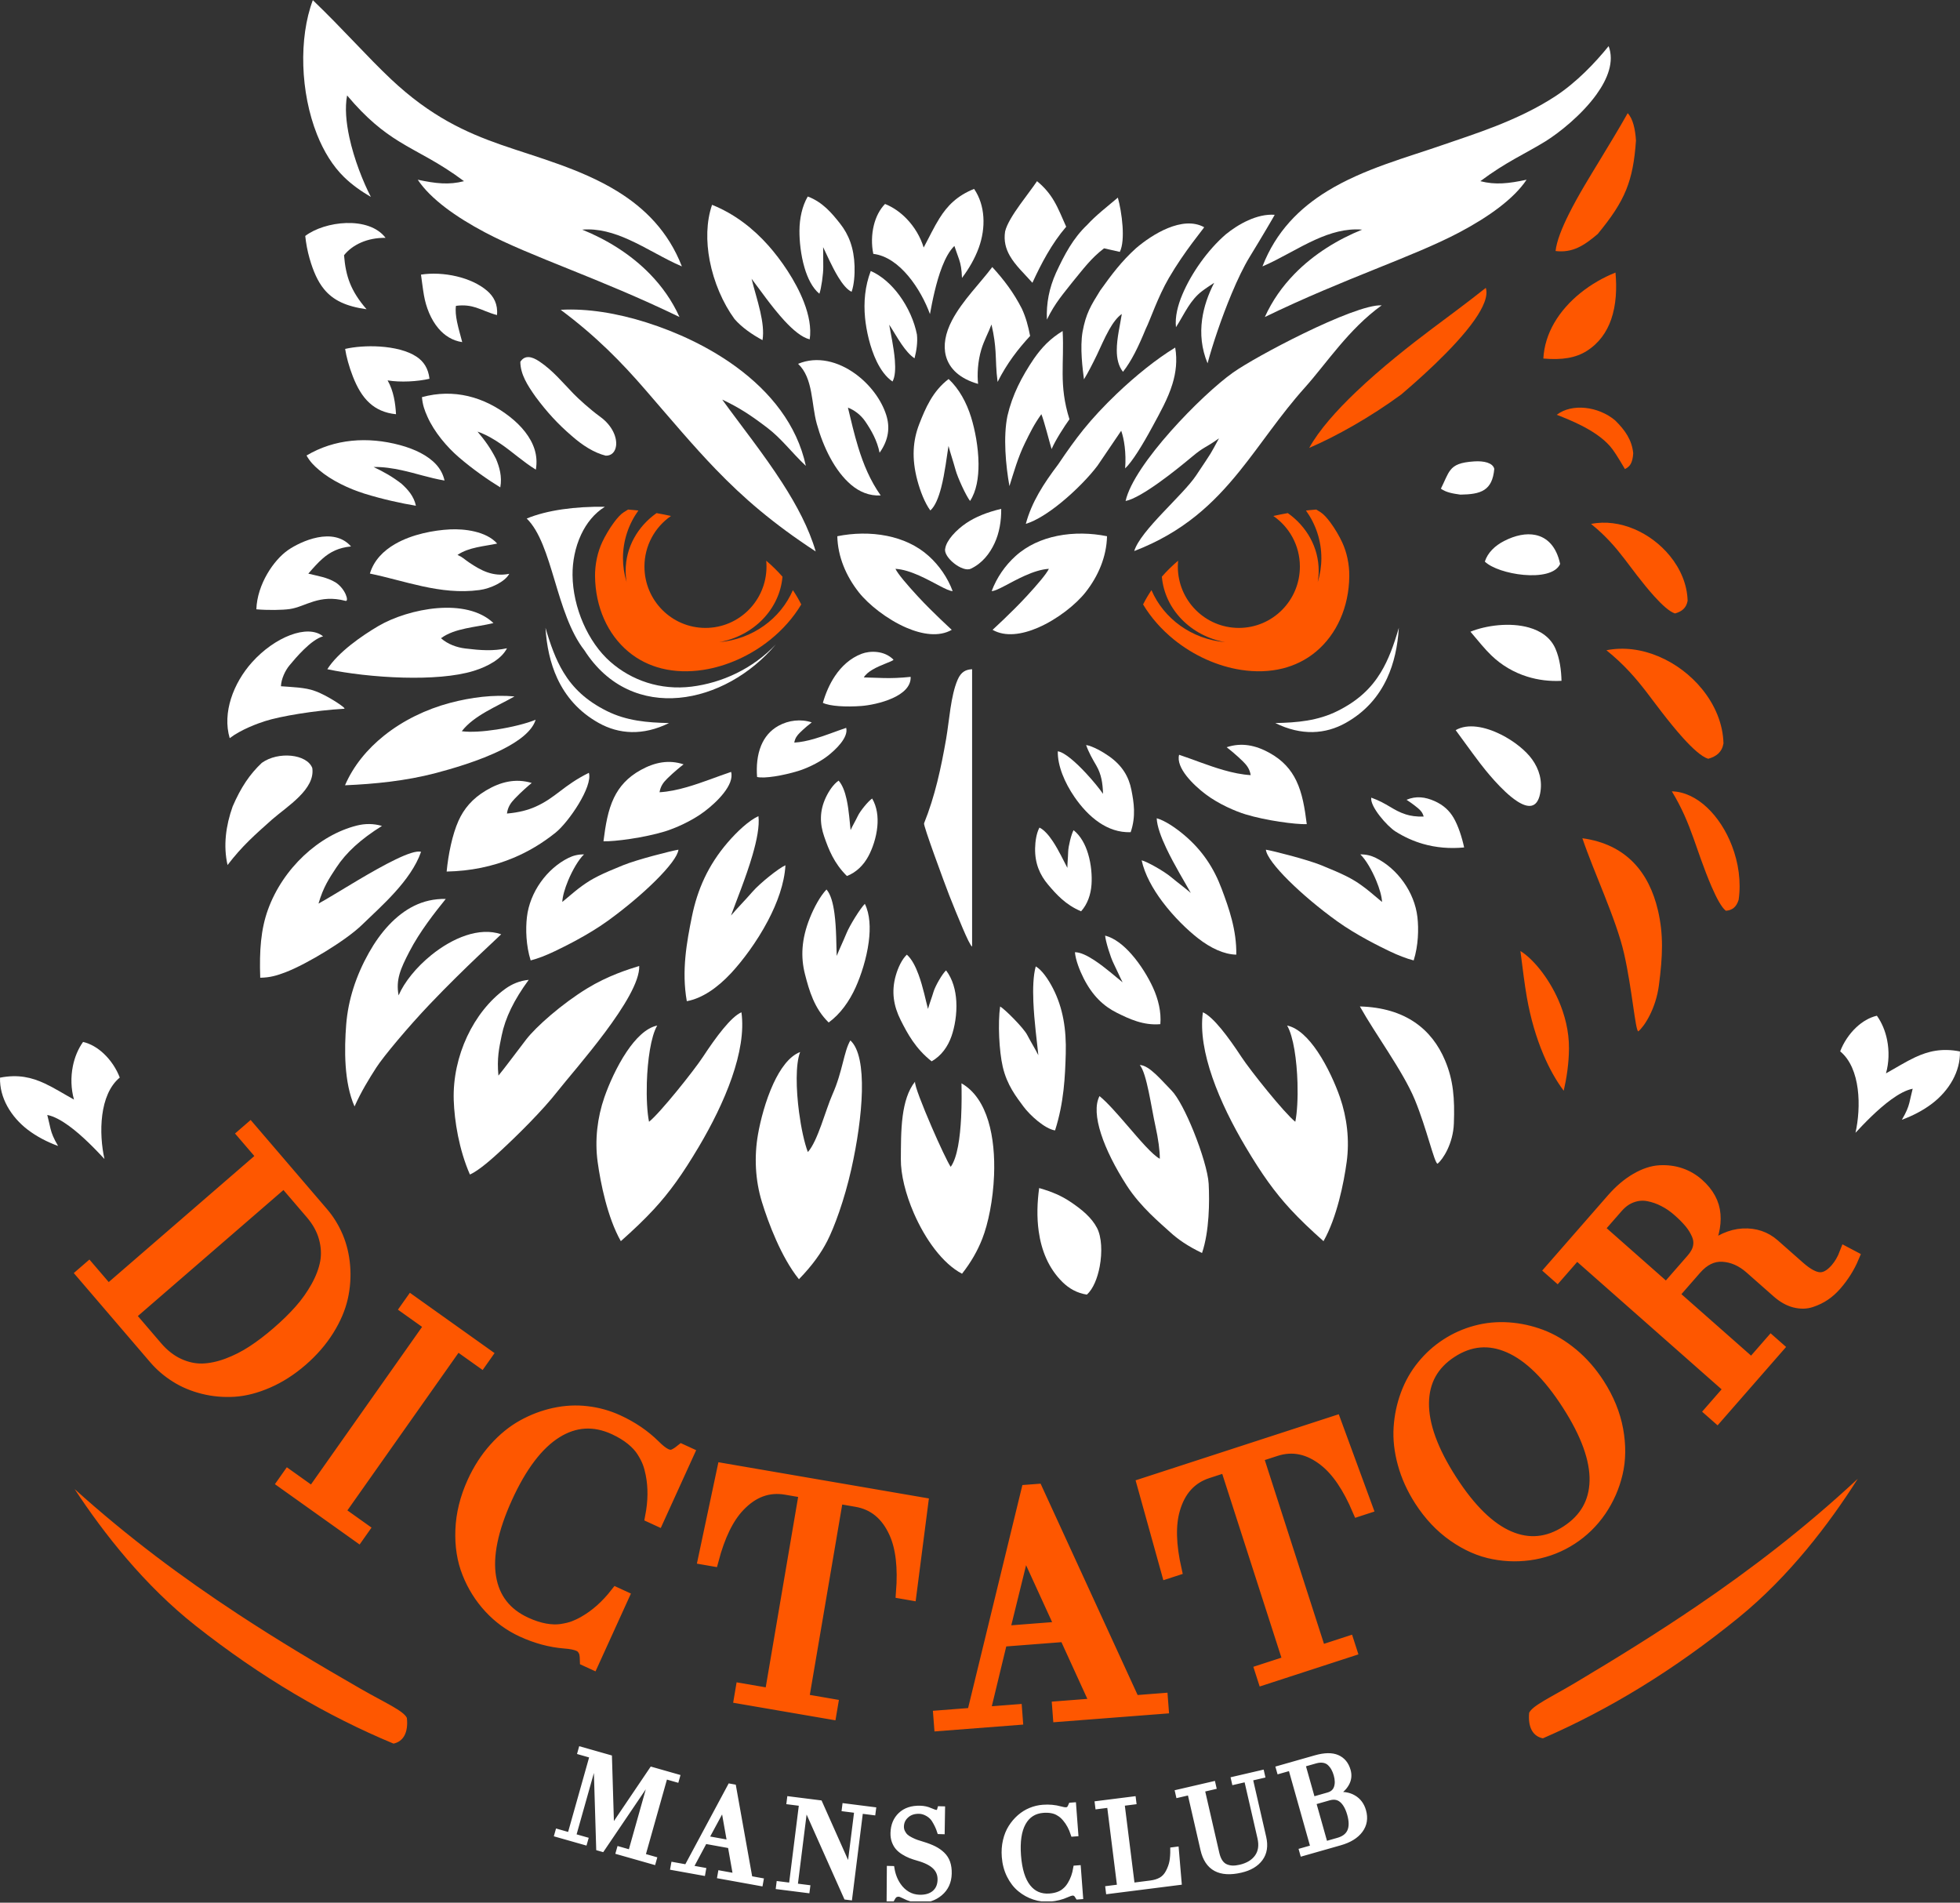 <svg width="579" height="562" viewBox="0 0 579 562" fill="none" xmlns="http://www.w3.org/2000/svg">
<rect x="0" y="0" width="579" height="562" fill="#333333" stroke="none"/>
<g clip-path="url(#clip0)">
<path fill-rule="evenodd" clip-rule="evenodd" d="M240.965 162.886C228.261 154.57 219.585 147.051 211.447 138.617C204.777 131.707 198.468 124.175 190.605 115.091C183.693 107.104 176.251 99.43 165.633 91.509C173.541 91.053 182.362 92.525 190.908 95.228C199.924 98.077 209.38 102.442 217.498 108.389C227.484 115.701 235.44 125.407 238.057 137.613C233.725 133.52 230.898 129.561 226.59 126.297C221.737 122.619 218.436 120.42 213.348 118.03C218.873 125.671 225.543 134.004 231.116 142.669C235.363 149.266 238.979 156.058 240.965 162.886Z" fill="white"/>
<path fill-rule="evenodd" clip-rule="evenodd" d="M201.432 78.689C197.428 68.369 190.479 61.5 182.362 56.497C171.559 49.843 158.68 46.49 147.905 42.722C137.543 39.096 127.124 34.325 115.536 23.415C108.385 16.689 101.639 8.909 92.413 0.044C88.21 11.242 88.704 27.321 93.667 39.771C95.632 44.693 98.294 49.046 101.643 52.306C103.932 54.538 106.557 56.407 109.558 58.167C107.237 53.66 104.607 47.051 103.204 40.576C102.245 36.145 101.853 31.78 102.533 28.191C108.357 35.109 113.113 38.82 117.842 41.751C123.646 45.348 129.409 47.774 137.07 53.513C132.621 54.668 128.693 54.212 123.407 53.087C127.197 58.781 134.728 64.118 143.238 68.621C156.913 75.864 176.986 82.132 200.725 93.635C198.532 88.773 195.515 84.558 192.012 80.953C186.188 74.966 179.009 70.658 171.987 67.829C176.8 67.426 181.359 68.796 185.78 70.788C191.131 73.194 196.279 76.507 201.432 78.689Z" fill="white"/>
<path fill-rule="evenodd" clip-rule="evenodd" d="M108.28 91.342C102.266 90.505 98.399 88.712 95.677 85.355C93.861 83.111 92.55 80.172 91.454 76.356C90.828 74.177 90.411 71.934 90.172 69.694C93.068 67.487 97.728 66.012 102.282 65.873C106.909 65.735 111.431 66.983 113.898 70.251C108.466 70.182 104.094 72.308 101.631 75.385C102.136 81.603 103.584 85.903 108.28 91.342Z" fill="white"/>
<path fill-rule="evenodd" clip-rule="evenodd" d="M116.984 122.351C113.655 122.009 111.148 120.847 109.17 119.05C107.01 117.091 105.485 114.384 104.227 111.169C103.087 108.259 102.282 105.235 101.958 103.06C104.781 102.414 108.507 102.121 112.195 102.361C116.305 102.629 120.369 103.556 123.1 105.389C125.098 106.731 126.521 108.742 126.873 111.876C123.371 112.697 118.282 112.99 114.501 112.356C116.292 115.469 116.814 119.209 116.984 122.351Z" fill="white"/>
<path fill-rule="evenodd" clip-rule="evenodd" d="M136.544 101.052C133.612 100.625 131.29 99.093 129.514 97C127.233 94.309 125.854 90.696 125.251 87.302C124.883 85.225 124.653 83.115 124.362 81.116C127.541 80.612 131.322 80.782 134.906 81.632C138.308 82.441 141.531 83.859 143.893 85.887C145.863 87.582 147.117 89.85 146.817 93.061C144.338 92.411 142.554 91.464 140.601 90.842C138.938 90.314 137.147 90.017 134.692 90.338C134.489 91.749 134.675 93.386 135.011 95.049C135.44 97.166 136.111 99.317 136.544 101.052Z" fill="white"/>
<path fill-rule="evenodd" clip-rule="evenodd" d="M178.677 149.689C169.929 149.559 161.597 150.676 155.599 153.16C163.344 160.748 164.117 181.185 172.639 192.082C186.714 214.047 214.331 208.108 229.187 190.33C222.408 197.532 213.243 201.711 204.304 202.812C195.062 203.95 186.577 200.987 180.299 195.476C173.711 189.696 169.233 179.474 169.132 169.873C169.092 165.898 169.913 161.638 171.672 157.895C173.241 154.55 175.559 151.623 178.677 149.689Z" fill="white"/>
<path fill-rule="evenodd" clip-rule="evenodd" d="M178.944 134.593C175.486 133.735 172.028 131.536 168.796 128.667C164.824 125.248 161.585 121.741 158.207 117.184C155.736 113.677 153.766 110.575 153.71 106.873C155.016 104.824 157.067 105.243 159.312 106.747C163.304 109.413 166.139 112.913 169.427 116.302C170.806 117.721 174.212 120.855 177.298 123.098C180.938 125.744 182.309 129.252 181.99 131.695C181.759 133.439 180.675 134.638 178.944 134.593Z" fill="white"/>
<path fill-rule="evenodd" clip-rule="evenodd" d="M287.167 197.667C285.411 197.768 283.955 198.333 282.908 200.735C280.825 205.503 280.436 212.88 279.482 218.323C277.977 226.899 276.218 235.134 272.97 243.202C272.881 243.604 274.293 247.746 275.923 252.294C277.775 257.468 279.902 263.163 280.412 264.455C281.702 267.74 283.045 270.995 284.348 274.068C285.577 276.962 286.73 279.413 287.167 279.588V197.667Z" fill="white"/>
<path fill-rule="evenodd" clip-rule="evenodd" d="M161.144 185.436C161.467 190.773 162.539 195.854 164.63 200.369C167.118 205.731 171.045 210.295 176.877 213.551C182.823 216.867 189.901 217.384 197.635 213.571C191.175 213.441 185.092 212.913 179.276 210.019C173.173 206.978 169.27 203.235 166.446 198.569C164.181 194.821 162.608 190.48 161.144 185.436Z" fill="white"/>
<path fill-rule="evenodd" clip-rule="evenodd" d="M231.152 170.335C229.676 168.647 228.066 167.075 226.347 165.614C226.401 166.186 226.429 166.766 226.429 167.353C226.429 177.36 218.356 185.469 208.402 185.469C198.448 185.469 190.375 177.36 190.375 167.353C190.375 161.148 193.481 155.669 198.216 152.406C196.808 152.091 195.382 151.808 193.944 151.559C188.396 155.48 184.821 161.658 184.821 168.609C184.821 169.735 184.914 170.841 185.096 171.922C184.405 169.682 184.032 167.313 184.032 164.858C184.032 159.638 185.713 154.797 188.581 150.793C188.157 150.746 187.733 150.701 187.309 150.66C186.719 150.603 186.128 150.55 185.538 150.506L184.268 151.294C183.398 151.835 182.391 152.949 181.412 154.257C179.972 156.184 178.694 158.444 177.905 160.127C177.198 161.639 176.668 163.264 176.316 164.927C175.94 166.707 175.762 168.483 175.778 170.174C175.827 174.775 176.769 179.059 178.435 182.831C180.118 186.631 182.553 189.903 185.566 192.436C188.511 194.907 191.864 196.541 195.427 197.435C199.318 198.41 203.488 198.516 207.674 197.878C214.728 196.801 221.758 193.622 227.574 188.924C231.198 185.993 234.336 182.482 236.698 178.535C235.959 177.064 235.13 175.657 234.221 174.313C230.608 182.722 222.322 188.831 212.446 189.672C222.55 187.869 230.318 180.004 231.152 170.335Z" fill="#FE5700"/>
<path fill-rule="evenodd" clip-rule="evenodd" d="M147.788 143.954C144.318 141.84 139.707 138.645 135.521 135.04C132.063 132.061 128.293 127.647 126.267 123.09C125.385 121.111 124.863 119.66 124.645 117.306C129.316 116.018 133.907 115.986 138.271 117.006C142.668 118.038 146.838 120.148 150.64 123.135C154.025 125.793 156.783 129.098 157.924 132.752C158.486 134.573 158.664 136.544 158.296 138.719C154.555 136.422 151.493 133.573 148.083 131.223C145.96 129.76 143.691 128.395 141.062 127.484C143.206 130.029 144.916 132.37 146.534 135.56C147.505 137.91 148.379 140.702 147.788 143.954Z" fill="white"/>
<path fill-rule="evenodd" clip-rule="evenodd" d="M260.169 146.344C256.767 146.518 253.875 145.266 251.432 143.202C246.635 139.141 243.205 132.126 241.28 125.167C240.467 122.22 240.204 118.888 239.606 115.762C238.991 112.575 238.028 109.604 235.763 107.466C241.446 105.084 247.651 106.787 252.658 110.409C256.945 113.514 260.359 118.03 261.807 122.603C262.903 126.074 262.624 129.813 259.837 133.727C259.109 130.085 257.398 127.106 255.602 124.472C254.276 122.533 252.395 121.139 250.486 120.395C251.432 124.33 252.342 128.273 253.523 132.11C255.056 137.109 257.05 141.934 260.169 146.344Z" fill="white"/>
<path fill-rule="evenodd" clip-rule="evenodd" d="M225.251 100.467C222.194 98.817 219.152 96.735 216.964 94.207C213.546 89.521 210.873 83.335 209.651 76.969C208.571 71.312 208.632 65.512 210.347 60.5C216.875 63.118 222.42 67.381 227.019 72.564C230.61 76.616 235.027 82.879 237.478 89.236C238.938 93.016 239.707 96.833 239.193 100.235C236.88 99.682 234.259 97.467 231.711 94.707C227.888 90.565 224.228 85.188 222.024 82.343C222.715 85.241 223.832 88.688 224.596 92.069C225.267 95.061 225.664 97.999 225.251 100.467Z" fill="white"/>
<path fill-rule="evenodd" clip-rule="evenodd" d="M242.049 86.766C239.982 85.05 238.566 82.169 237.644 79.019C236.548 75.275 236.144 71.146 236.164 68.142C236.192 64.512 236.944 60.931 238.615 58.045C242.999 59.663 245.786 63.017 248.197 66.085C250.725 69.3 252.27 73.198 252.444 78.592C252.524 81.144 252.302 84.148 251.57 86.184C250.207 85.558 248.86 83.864 247.622 81.839C245.766 78.807 244.164 75.031 243.153 72.995C243.226 74.873 243.141 76.616 243.197 78.803C243.246 80.734 242.607 85.29 242.049 86.766Z" fill="white"/>
<path fill-rule="evenodd" clip-rule="evenodd" d="M270.163 105.832C270.75 103.544 271.118 101.068 270.871 98.817C270.119 94.959 268.286 90.785 265.694 87.253C263.392 84.115 260.492 81.485 257.228 80.042C255.526 84.505 255.093 89.232 255.546 93.911C255.906 97.565 256.978 102.645 258.996 106.787C260.197 109.25 261.734 111.384 263.651 112.689C264.44 111.283 264.549 108.954 264.351 106.413C264.056 102.605 263.077 98.308 262.676 95.898C263.793 97.577 264.986 99.715 266.313 101.65C267.482 103.357 268.756 104.905 270.163 105.832Z" fill="white"/>
<path fill-rule="evenodd" clip-rule="evenodd" d="M286.56 147.969C288.437 145.132 289.096 141.124 289.064 136.97C289.023 132.036 288 126.89 286.88 123.265C285.525 118.879 283.308 114.827 280.23 111.953C275.514 115.526 273.37 120.607 271.571 125.212C269.686 130.032 269.241 135.324 271 141.909C271.833 145.026 273.197 148.579 274.831 150.778C276.246 149.518 277.261 146.969 278.018 144.063C279.154 139.71 279.717 134.548 280.198 131.715C280.796 134.011 281.533 136.092 282.265 138.755C282.908 141.112 285.347 146.392 286.56 147.969Z" fill="white"/>
<path fill-rule="evenodd" clip-rule="evenodd" d="M281.423 174.588C279.939 170.633 277.476 167.044 274.353 164.228C270.891 161.106 266.584 159.204 262.025 158.285C257.18 157.306 252.051 157.436 247.347 158.387C247.485 164.406 249.924 170.158 253.693 174.938C256.504 178.502 261.985 182.908 267.724 185.392C272.477 187.444 277.411 188.184 281.156 186.034C281.156 186.009 275.623 181.018 271.085 176.1C267.821 172.56 265.233 169.503 264.521 168.016C266.774 168.146 269.204 168.971 271.514 169.995C275.935 171.954 279.927 174.641 281.423 174.588Z" fill="white"/>
<path fill-rule="evenodd" clip-rule="evenodd" d="M274.717 92.773C273.439 89.229 271.199 84.949 268.266 81.465C265.411 78.079 261.904 75.45 257.981 74.986C257.426 72.328 257.447 69.268 258.163 66.443C258.757 64.097 259.829 61.911 261.447 60.244C263.809 61.183 265.969 62.707 267.793 64.585C270.139 67.004 271.922 70.011 272.857 73.113C274.556 69.954 275.915 67.036 277.545 64.451C279.838 60.813 282.673 57.838 287.757 55.798C289.44 58.265 290.293 61.122 290.491 64.049C290.702 67.126 290.188 70.28 289.153 73.141C287.988 76.368 286.212 79.4 284.178 82.095C284.077 79.392 283.798 78.039 283.324 76.612C282.972 75.535 282.511 74.417 281.937 72.645C280.501 74.031 279.308 76.23 278.325 78.734C276.489 83.424 275.373 89.2 274.717 92.773Z" fill="white"/>
<path fill-rule="evenodd" clip-rule="evenodd" d="M109.267 169.418C110.448 165.492 113.279 162.663 116.75 160.667C121.793 157.765 128.204 156.611 132.904 156.371C137.114 156.155 143.63 156.891 146.87 160.553C143.072 161.378 138.49 161.606 135.149 163.911C136.799 164.63 136.937 165.045 138.68 166.211C141.92 168.373 145.548 170.483 150.438 169.487C149.208 171.832 144.941 173.848 141.636 174.283C135.764 175.064 130.222 174.348 124.807 173.178C119.573 172.044 114.452 170.483 109.267 169.418Z" fill="white"/>
<path fill-rule="evenodd" clip-rule="evenodd" d="M96.692 197.667C99.875 192.627 106.962 187.737 111.795 184.9C116.204 182.319 122.788 180.136 129.268 179.624C135.561 179.132 141.758 180.213 145.77 184.038C140.569 185.31 134.364 185.485 130.279 188.513C132.257 190.298 134.975 191.245 137.454 191.545C142.029 192.102 145.665 192.354 149.77 191.48C148.213 194.557 144.282 196.817 139.95 198.158C134.526 199.837 126.882 200.345 119.148 200.146C110.917 199.935 102.581 198.919 96.692 197.667Z" fill="white"/>
<path fill-rule="evenodd" clip-rule="evenodd" d="M101.918 231.951C104.385 226.232 108.454 221.282 113.465 217.278C119.083 212.787 125.895 209.482 132.961 207.612C139.218 205.958 145.746 205.133 151.987 205.706C146.866 208.641 140.006 211.307 136.415 215.985C139.015 216.339 142.85 216.075 146.72 215.481C151.097 214.811 155.517 213.709 158.236 212.596C157.192 215.981 153.248 218.924 148.443 221.347C141.648 224.781 133.126 227.183 128.641 228.362C119.892 230.658 110.683 231.577 101.918 231.951Z" fill="white"/>
<path fill-rule="evenodd" clip-rule="evenodd" d="M122.861 149.384C118.695 148.701 113.012 147.473 107.605 145.787C103.135 144.389 97.849 141.909 94.221 138.792C92.644 137.438 91.612 136.406 90.552 134.548C94.686 132.089 99.184 130.675 103.843 130.199C108.539 129.715 113.397 130.187 118.206 131.484C122.485 132.642 126.384 134.516 128.815 137.166C130.02 138.483 130.898 140.044 131.318 141.934C126.817 141.182 122.784 139.771 118.59 138.877C115.973 138.32 113.255 137.885 110.347 137.934C113.368 139.369 115.884 140.771 118.622 142.893C120.418 144.523 122.275 146.547 122.861 149.384Z" fill="white"/>
<path fill-rule="evenodd" clip-rule="evenodd" d="M103.697 161.402C98.464 155.444 88.817 159.899 85.088 162.48C80.878 165.398 75.984 172.547 75.729 179.973C79.13 180.27 83.426 180.213 85.618 179.892C90.29 179.213 94.209 175.405 102.092 177.486C103.172 177.714 102.059 173.909 99.119 172.019C96.522 170.479 94.087 170.198 91.078 169.434C92.579 167.715 93.922 166.17 95.402 164.898C97.57 163.032 100.029 161.756 103.697 161.402Z" fill="white"/>
<path fill-rule="evenodd" clip-rule="evenodd" d="M95.441 187.952C90.875 184.241 81.131 188.164 74.457 195.61C68.92 201.788 65.64 210.535 67.857 218.03C71.319 215.412 76.132 213.697 78.235 213.018C82.729 211.563 92.95 209.844 101.65 209.348C102.75 209.389 96.424 205.239 93.039 204.105C90.224 203.02 86.09 202.946 82.992 202.698C83.081 200.516 84.266 198.032 85.512 196.537C87.34 194.329 91.882 188.92 95.441 187.952Z" fill="white"/>
<path fill-rule="evenodd" clip-rule="evenodd" d="M67.219 255.509C65.916 249.794 66.713 243.848 68.732 238.194C71.138 232.614 73.775 228.675 77.347 225.322C82.2 221.851 90.662 222.708 92.251 226.842C93.181 233.122 84.914 238.113 80.376 242.055C75.405 246.498 71.603 249.774 67.219 255.509Z" fill="white"/>
<path fill-rule="evenodd" clip-rule="evenodd" d="M124.382 251.611C121.373 260.224 112.515 267.743 106.885 273.222C102.233 277.75 90.609 284.782 84.437 287.139C81.755 288.168 79.826 288.741 76.873 288.798C76.598 280.778 77.051 274.527 79.155 268.694C81.359 262.585 85.137 257.062 89.768 252.717C94.371 248.4 99.823 245.25 105.412 243.848C107.803 243.25 110.274 243.214 112.834 243.958C106.577 247.864 102.266 251.794 99.313 256.302C97.287 259.395 95.515 261.964 94.091 266.894C96.462 265.618 100.866 262.87 105.627 260.049C113.255 255.533 121.797 250.823 124.382 251.611Z" fill="white"/>
<path fill-rule="evenodd" clip-rule="evenodd" d="M148.059 275.958C147.808 276.315 137.381 285.664 126.97 296.602C120.62 303.267 113.251 312.075 111.18 315.299C108.943 318.774 106.715 322.407 104.733 326.817C101.582 319.688 101.704 309.815 102.27 302.621C102.836 295.374 105.158 288.22 108.956 281.453C112.337 275.421 116.879 270.235 122.372 267.544C125.102 266.207 128.172 265.455 131.686 265.516C128.56 269.385 124.014 275.129 120.948 281.063C118.327 286.131 116.879 289.342 117.749 294.004C119.435 290.078 123.007 285.672 127.399 282.116C133.652 277.055 141.568 273.722 148.059 275.958Z" fill="white"/>
<path fill-rule="evenodd" clip-rule="evenodd" d="M188.829 285.319C189.214 294.435 169.557 316.124 164.723 322.318C160.246 328.053 152.82 335.378 147.958 339.869C145.851 341.816 141.531 345.762 138.813 346.917C135.598 339.572 134.239 331.138 134.036 324.94C133.83 318.445 135.298 311.905 137.996 306.145C140.678 300.422 144.577 295.464 149.252 292.082C151.255 290.631 153.536 289.68 156.189 289.416C151.817 295.374 149.265 300.63 148.185 305.918C147.445 309.547 146.749 312.592 147.242 317.701C148.973 315.632 152.051 311.441 155.433 307.044C158.381 303.211 166.042 296.472 173.448 291.948C179.624 288.172 185.594 286.327 188.829 285.319Z" fill="white"/>
<path fill-rule="evenodd" clip-rule="evenodd" d="M219.027 299.004C220.62 310.413 214.096 325.822 206.411 338.763C201.635 346.803 197.845 352.107 193.149 357.196C190.354 360.228 187.236 363.187 183.397 366.605C179.438 359.635 177.387 349.343 176.55 343.198C175.668 336.759 176.453 330.102 178.544 324.09C179.846 320.343 182.188 315.002 185.153 310.604C187.762 306.735 190.856 303.597 194.148 302.918C192.267 306.137 191.284 313.193 191.082 319.802C190.949 324.314 191.175 328.614 191.729 331.341C195.014 328.732 205 316.213 207.621 312.222C211.532 306.263 215.953 300.329 219.027 299.004Z" fill="white"/>
<path fill-rule="evenodd" clip-rule="evenodd" d="M251.206 307.312C256.476 312.112 254.915 330.024 251.493 345.299C249.434 354.481 246.433 362.557 244.378 366.565C242.575 370.072 240.095 373.633 236.01 377.852C230.784 371.377 226.958 361.171 225.069 355.009C223.087 348.559 222.776 341.6 223.913 335.085C224.62 331.02 226.129 325.147 228.43 320.139C230.461 315.733 233.102 311.99 236.366 310.738C234.975 314.356 235.149 321.757 236.051 328.569C236.669 333.215 237.62 337.584 238.647 340.287C241.576 337.06 243.897 327.801 245.915 323.261C248.929 316.489 249.26 310.576 251.206 307.312Z" fill="white"/>
<path fill-rule="evenodd" clip-rule="evenodd" d="M284.028 319.981C291.859 324.444 294.083 336.101 293.654 347.116C293.371 354.424 291.919 361.451 290.168 365.91C288.773 369.459 286.851 372.84 284.19 376.222C278.451 373.239 273.282 365.987 269.957 358.338C267.518 352.721 266.07 346.884 266.118 342.368C266.159 338.621 266.086 333.979 266.665 329.622C267.182 325.748 268.218 322.094 270.313 319.489C270.09 320.424 272.594 326.801 275.259 332.947C277.524 338.182 279.915 343.25 280.841 344.657C282.827 341.95 283.624 335.914 283.919 330.163C284.117 326.265 284.081 322.493 284.028 319.981Z" fill="white"/>
<path fill-rule="evenodd" clip-rule="evenodd" d="M263.95 194.858C261.196 192.045 256.913 192.204 254.547 193.106C251.206 194.374 248.613 196.764 246.66 199.67C245.046 202.072 243.873 204.832 243.084 207.6C245.11 208.596 249.883 208.872 254.446 208.527C256.646 208.364 260.512 207.657 263.708 206.202C266.717 204.832 269.136 202.8 269.014 199.926C265.758 200.26 263.51 200.321 261.16 200.276C259.388 200.243 257.552 200.158 255.182 200.089C255.691 199.223 256.605 198.483 257.657 197.849C260.262 196.28 263.708 195.37 263.95 194.858Z" fill="white"/>
<path fill-rule="evenodd" clip-rule="evenodd" d="M239.792 213.372C236.576 212.303 232.944 212.738 229.996 214.364C227.488 215.741 225.854 217.802 224.859 220.184C223.678 223.025 223.403 226.325 223.65 229.5C225.838 230.028 231.375 229.073 235.751 227.74C237.863 227.098 241.483 225.561 244.286 223.444C246.927 221.448 250.708 217.766 249.968 214.985C247.016 215.973 243.76 217.31 240.496 218.245C238.526 218.81 236.552 219.233 234.639 219.343C234.866 218.058 235.416 217.274 236.305 216.4C237.705 215.022 239.157 213.855 239.792 213.372Z" fill="white"/>
<path fill-rule="evenodd" clip-rule="evenodd" d="M201.938 225.769C197.497 224.298 193.363 225.188 189.294 227.427C185.363 229.594 182.948 232.374 181.375 235.626C179.571 239.365 178.875 243.722 178.269 248.49C181.589 248.6 190.326 247.433 196.364 245.596C199.273 244.706 204.268 242.588 208.138 239.666C211.779 236.914 216.996 231.829 215.977 227.996C211.904 229.362 207.41 231.203 202.909 232.496C200.191 233.276 197.465 233.858 194.832 234.008C195.139 232.236 195.899 231.155 197.129 229.947C199.062 228.049 201.056 226.44 201.938 225.769Z" fill="white"/>
<path fill-rule="evenodd" clip-rule="evenodd" d="M157.079 231.264C152.29 229.838 147.898 230.923 143.622 233.451C139.493 235.894 137.001 238.946 135.428 242.47C133.62 246.523 132.435 252.315 131.941 257.432C138.91 257.294 145.491 255.969 151.606 253.416C156.043 251.563 160.234 249.067 164.157 245.909C167.959 242.852 175.175 232.333 173.957 228.269C166.337 232.049 164.254 235.565 158.211 238.272C156.019 239.251 153.342 239.987 149.754 240.3C150.025 238.398 150.802 237.219 152.076 235.886C154.078 233.796 156.161 232.008 157.079 231.264Z" fill="white"/>
<path fill-rule="evenodd" clip-rule="evenodd" d="M200.417 250.973C200.033 254.688 189.852 264.565 179.433 272.068C173.617 276.259 166.483 279.714 163.926 280.945C161.419 282.152 158.951 283.12 156.763 283.681C155.38 279.295 155.251 274.426 155.655 270.902C156.076 267.211 157.552 263.614 159.728 260.549C161.892 257.501 164.751 254.969 167.959 253.387C169.33 252.713 170.839 252.335 172.517 252.371C170.936 253.867 169.124 256.981 167.829 260.09C166.855 262.427 166.175 264.764 166.106 266.414C169.601 263.5 170.123 262.988 172.133 261.533C175.029 259.44 177.727 258.135 184.073 255.562C188.255 253.867 198.31 251.315 200.417 250.973Z" fill="white"/>
<path fill-rule="evenodd" clip-rule="evenodd" d="M255.477 266.967C257.002 270.019 257.168 274.088 256.63 278.214C255.991 283.119 254.349 288.107 252.791 291.578C250.907 295.776 248.209 299.532 244.799 302.016C240.544 297.882 239.027 292.561 237.798 287.761C236.512 282.733 236.71 277.417 239.262 271.08C240.471 268.081 242.259 264.715 244.152 262.728C245.41 264.158 246.106 266.817 246.506 269.8C247.109 274.271 247.036 279.474 247.173 282.351C248.047 280.14 249.03 278.161 250.086 275.6C251.012 273.34 254.082 268.386 255.477 266.967Z" fill="white"/>
<path fill-rule="evenodd" clip-rule="evenodd" d="M232.026 255.578C231.727 260.952 229.628 266.691 226.849 271.967C223.553 278.238 219.294 283.859 215.953 287.453C211.912 291.793 207.374 294.911 202.888 295.72C201.299 286.762 202.864 278.267 204.401 270.707C206.015 262.789 209.137 255.615 214.97 248.835C217.736 245.624 221.227 242.352 224.05 241.064C224.406 243.998 223.573 248.197 222.283 252.615C220.357 259.241 217.409 266.358 215.941 270.43C217.963 268.048 219.957 266.077 222.331 263.354C224.43 260.944 229.967 256.464 232.026 255.578Z" fill="white"/>
<path fill-rule="evenodd" clip-rule="evenodd" d="M279.478 286.623C281.456 289.237 282.313 292.509 282.499 295.752C282.722 299.605 281.998 303.418 281.096 306.019C280.008 309.169 278.058 311.876 275.211 313.486C270.426 309.706 268.064 305.28 266.066 301.304C263.975 297.138 263.259 292.903 264.626 288.119C265.273 285.851 266.418 283.355 267.89 281.977C269.342 283.262 270.466 285.465 271.356 287.895C272.695 291.541 273.512 295.695 274.135 298.016C274.596 296.342 275.203 294.866 275.777 292.935C276.283 291.228 278.378 287.603 279.478 286.623Z" fill="white"/>
<path fill-rule="evenodd" clip-rule="evenodd" d="M257.641 235.861C259.093 238.344 259.437 241.279 259.174 244.12C258.862 247.494 257.697 250.729 256.529 252.896C255.121 255.517 252.989 257.663 250.187 258.753C246.34 254.956 244.783 250.851 243.501 247.181C242.154 243.336 242.065 239.576 243.946 235.564C244.835 233.662 246.207 231.618 247.731 230.577C248.876 231.849 249.604 233.886 250.094 236.093C250.822 239.405 251.016 243.108 251.271 245.189C251.91 243.783 252.662 242.568 253.438 240.95C254.122 239.519 256.512 236.597 257.641 235.861Z" fill="white"/>
<path fill-rule="evenodd" clip-rule="evenodd" d="M335.06 162.768C349.649 157.155 358.515 148.652 366.187 139.153C372.57 131.251 378.127 122.659 385.472 114.469C391.851 107.356 398.363 97.243 408.155 90.191C404.155 89.968 394.504 93.91 385.12 98.471C376.307 102.755 367.724 107.584 364.278 110.022C355.069 116.534 334.918 137.112 332.508 147.981C337.313 147.026 347.744 138.58 352.047 134.979C355.797 131.841 355.756 132.548 360.096 129.479C357.273 134.649 358.486 132.719 353.346 140.433C349.426 146.306 336.896 156.687 335.06 162.768Z" fill="white"/>
<path fill-rule="evenodd" clip-rule="evenodd" d="M372.938 78.689C376.942 68.369 383.891 61.5 392.013 56.497C402.812 49.843 415.694 46.49 426.465 42.722C434.91 39.767 448.217 35.788 459.469 28.427C465.666 24.37 471.219 18.566 475.203 13.62C476.918 18.18 474.956 23.261 471.607 27.907C467.247 33.951 460.541 39.263 456.529 41.75C450.725 45.347 444.961 47.774 437.305 53.513C441.75 54.667 445.681 54.212 450.963 53.086C447.174 58.781 439.646 64.118 431.137 68.621C417.458 75.864 397.388 82.132 373.646 93.634C375.842 88.773 378.855 84.558 382.362 80.953C388.182 74.966 395.362 70.657 402.383 67.829C397.574 67.426 393.016 68.796 388.591 70.787C383.244 73.194 378.091 76.506 372.938 78.689Z" fill="white"/>
<path fill-rule="evenodd" clip-rule="evenodd" d="M413.227 185.436C412.903 190.773 411.831 195.853 409.74 200.369C407.253 205.73 403.325 210.295 397.497 213.55C391.547 216.867 384.469 217.383 376.736 213.571C383.195 213.441 389.278 212.912 395.095 210.018C401.202 206.978 405.101 203.235 407.924 198.569C410.193 194.821 411.763 190.48 413.227 185.436Z" fill="white"/>
<path fill-rule="evenodd" clip-rule="evenodd" d="M343.223 170.332C344.698 168.645 346.307 167.073 348.026 165.613C347.971 166.185 347.942 166.765 347.942 167.353C347.942 177.36 356.015 185.469 365.969 185.469C375.927 185.469 383.996 177.36 383.996 167.353C383.996 161.148 380.89 155.669 376.155 152.406C377.564 152.091 378.991 151.808 380.431 151.558C385.975 155.479 389.554 161.658 389.554 168.609C389.554 169.735 389.457 170.84 389.279 171.921C389.966 169.682 390.342 167.312 390.342 164.857C390.342 159.638 388.662 154.797 385.79 150.793C386.215 150.746 386.64 150.701 387.065 150.66C387.656 150.603 388.246 150.55 388.837 150.505L390.103 151.294C390.973 151.835 391.98 152.948 392.958 154.257C394.402 156.184 395.676 158.444 396.465 160.126C397.177 161.638 397.707 163.264 398.059 164.926C398.435 166.707 398.609 168.483 398.593 170.174C398.544 174.775 397.606 179.059 395.935 182.831C394.253 186.631 391.822 189.903 388.805 192.435C385.864 194.907 382.507 196.541 378.944 197.435C375.053 198.41 370.883 198.516 366.697 197.878C359.643 196.801 352.613 193.622 346.801 188.924C343.177 185.993 340.038 182.481 337.676 178.535C338.415 177.063 339.244 175.656 340.153 174.311C343.762 182.721 352.052 188.83 361.925 189.671C351.82 187.868 344.055 180.002 343.223 170.332Z" fill="#FE5700"/>
<path fill-rule="evenodd" clip-rule="evenodd" d="M292.947 174.588C294.432 170.633 296.895 167.044 300.021 164.227C303.479 161.106 307.787 159.204 312.345 158.285C317.191 157.305 322.323 157.435 327.023 158.387C326.89 164.406 324.451 170.158 320.681 174.937C317.87 178.502 312.39 182.908 306.646 185.391C301.894 187.444 296.959 188.184 293.214 186.034C293.218 186.009 298.751 181.018 303.285 176.1C306.553 172.56 309.138 169.503 309.85 168.016C307.597 168.146 305.17 168.971 302.857 169.995C298.436 171.954 294.444 174.641 292.947 174.588Z" fill="white"/>
<path fill-rule="evenodd" clip-rule="evenodd" d="M355.344 299.004C353.75 310.413 360.274 325.821 367.963 338.763C372.736 346.803 376.526 352.107 381.221 357.196C384.016 360.228 387.135 363.187 390.973 366.605C394.933 359.634 396.983 349.343 397.821 343.197C398.702 336.759 397.918 330.101 395.831 324.09C394.524 320.342 392.182 315.002 389.218 310.604C386.609 306.734 383.515 303.597 380.227 302.918C382.107 306.137 383.09 313.193 383.288 319.802C383.426 324.314 383.195 328.614 382.641 331.341C379.361 328.732 369.375 316.213 366.75 312.221C362.839 306.263 358.418 300.329 355.344 299.004Z" fill="white"/>
<path fill-rule="evenodd" clip-rule="evenodd" d="M324.803 323.756C322.133 328.89 325.984 339.507 332.843 350.16C336.965 356.566 342.898 361.398 345.58 363.869C347.926 366.032 350.806 368.044 355.089 370.1C357.261 363.707 357.326 354.867 357.051 349.648C356.873 346.319 354.955 340.002 352.597 334.166C350.458 328.878 347.954 323.984 346.053 322.074C343.283 319.294 339.529 314.615 336.698 314.579C338.765 316.94 340.112 327.187 341.325 332.621C342.15 336.328 342.644 339.921 342.615 342.266C340.431 341.128 336.706 336.726 332.932 332.345C330.024 328.967 327.088 325.602 324.803 323.756Z" fill="white"/>
<path fill-rule="evenodd" clip-rule="evenodd" d="M362.361 220.712C366.798 219.241 370.936 220.127 375.005 222.37C378.936 224.537 381.351 227.317 382.92 230.569C384.728 234.304 385.424 238.665 386.031 243.433C382.71 243.543 373.973 242.376 367.935 240.535C365.023 239.649 360.032 237.531 356.161 234.609C352.517 231.853 347.299 226.772 348.322 222.94C352.395 224.301 356.889 226.146 361.386 227.439C364.109 228.219 366.835 228.801 369.468 228.951C369.16 227.179 368.4 226.098 367.17 224.89C365.237 222.992 363.239 221.383 362.361 220.712Z" fill="white"/>
<path fill-rule="evenodd" clip-rule="evenodd" d="M415.504 236.235C418.303 235.04 421.037 235.389 423.795 236.625C426.461 237.812 428.18 239.486 429.377 241.511C430.748 243.835 431.865 247.258 432.516 250.314C428.293 250.717 424.22 250.375 420.341 249.258C417.53 248.445 414.824 247.225 412.232 245.591C409.724 244.002 404.632 238.145 405.085 235.601C409.955 237.357 411.459 239.34 415.302 240.555C416.697 240.994 418.368 241.254 420.56 241.194C420.264 240.064 419.71 239.401 418.849 238.686C417.494 237.56 416.111 236.625 415.504 236.235Z" fill="white"/>
<path fill-rule="evenodd" clip-rule="evenodd" d="M373.953 250.973C374.342 254.688 384.518 264.565 394.941 272.068C400.757 276.258 407.892 279.713 410.444 280.945C412.952 282.152 415.419 283.119 417.611 283.68C418.995 279.295 419.124 274.425 418.719 270.901C418.295 267.211 416.823 263.614 414.642 260.549C412.479 257.5 409.623 254.968 406.412 253.387C405.041 252.712 403.532 252.334 401.853 252.371C403.439 253.867 405.251 256.98 406.545 260.09C407.516 262.427 408.195 264.764 408.268 266.414C404.774 263.5 404.252 262.988 402.238 261.532C399.346 259.439 396.644 258.135 390.302 255.562C386.12 253.867 376.061 251.314 373.953 250.973Z" fill="white"/>
<path fill-rule="evenodd" clip-rule="evenodd" d="M326.465 276.352C329.24 277.063 331.909 279.197 334.223 281.819C336.977 284.932 339.234 288.733 340.573 291.643C342.191 295.159 343.084 298.959 342.773 302.507C337.81 302.95 333.604 300.987 329.887 299.126C325.992 297.179 322.736 294.118 320.131 288.993C318.897 286.566 317.753 283.567 317.538 281.262C319.136 281.246 321.203 282.266 323.314 283.652C326.477 285.733 329.733 288.647 331.63 290.147C330.708 288.371 330 286.647 328.961 284.562C328.038 282.721 326.594 278.031 326.465 276.352Z" fill="white"/>
<path fill-rule="evenodd" clip-rule="evenodd" d="M337.252 254.111C338.166 258.301 340.536 262.545 343.384 266.341C346.769 270.853 350.822 274.734 353.9 277.136C357.621 280.039 361.585 281.908 365.209 281.977C365.334 274.734 363.037 268.251 360.877 262.504C358.616 256.48 355.255 251.233 349.819 246.644C347.242 244.47 344.083 242.344 341.701 241.69C341.79 244.039 342.975 247.238 344.541 250.546C346.89 255.509 350.102 260.732 351.768 263.748C349.879 262.13 348.067 260.834 345.855 258.992C343.901 257.367 338.983 254.55 337.252 254.111Z" fill="white"/>
<path fill-rule="evenodd" clip-rule="evenodd" d="M295.443 297.301C294.747 302.178 295.143 310.429 296.211 315.059C297.481 320.562 300.248 324.001 302.339 326.838C304.203 329.37 308.648 333.439 311.674 333.894C314.311 325.635 314.639 317.997 314.833 311.21C315.031 304.101 314.04 297.76 311.067 291.956C309.656 289.204 307.742 286.448 305.967 285.453C305.223 288.147 305.101 291.919 305.263 295.862C305.506 301.772 306.384 308.068 306.735 311.685C305.708 309.641 304.636 307.974 303.419 305.641C302.343 303.58 296.745 297.979 295.443 297.301Z" fill="white"/>
<path fill-rule="evenodd" clip-rule="evenodd" d="M317.142 245.213C319.241 246.888 320.596 249.432 321.413 252.131C322.392 255.342 322.615 258.773 322.445 261.228C322.243 264.199 321.276 267.032 319.367 269.174C314.821 267.28 312.046 264.171 309.648 261.342C307.14 258.383 305.696 254.989 305.777 250.55C305.817 248.449 306.193 246.022 307.067 244.445C308.475 245.136 309.817 246.701 311.023 248.518C312.831 251.245 314.339 254.546 315.31 256.342C315.322 254.798 315.496 253.379 315.545 251.583C315.585 249.997 316.483 246.347 317.142 245.213Z" fill="white"/>
<path fill-rule="evenodd" clip-rule="evenodd" d="M312.483 221.911C312.386 226.175 314.509 231.195 317.425 235.426C319.346 238.214 321.802 240.998 324.75 242.982C327.436 244.787 330.526 245.929 334.008 245.807C335.63 241.08 334.939 236.95 334.219 233.292C333.462 229.459 331.569 226.179 327.682 223.415C325.842 222.106 322.833 220.383 320.847 220.058C321.599 222.228 322.744 224.216 323.856 226.122C325.373 228.736 325.745 231.361 325.846 234.487C324.892 233.093 322.966 230.691 320.79 228.358C317.874 225.224 314.517 222.208 312.483 221.911Z" fill="white"/>
<path fill-rule="evenodd" clip-rule="evenodd" d="M279.231 162.008C279.583 159.594 282.483 156.513 285.424 154.525C288.146 152.688 291.608 151.282 295.766 150.306C295.802 153.9 295.22 157.375 293.82 160.415C292.397 163.5 290.152 166.398 286.799 167.975C284.336 169.19 278.524 164.524 279.231 162.008Z" fill="white"/>
<path fill-rule="evenodd" clip-rule="evenodd" d="M306.977 350.916C306.403 355.074 306.245 359.48 306.848 363.732C307.633 369.304 309.72 374.6 313.865 378.685C315.791 380.583 318.153 381.945 321.069 382.392C322.901 380.762 324.22 377.547 324.867 374.064C325.644 369.906 325.461 365.366 324.062 362.691C322.493 359.688 319.665 357.257 315.928 354.802C313.639 353.302 311.022 352.075 306.977 350.916Z" fill="white"/>
<path fill-rule="evenodd" clip-rule="evenodd" d="M288.935 113.392C283.592 111.88 280.417 108.921 279.418 105.117C278.617 102.056 279.224 98.447 281.242 94.606C284.308 88.773 289.614 83.591 293.125 78.876C296.676 82.766 299.443 86.452 301.857 91.159C303.051 93.736 303.75 96.337 304.304 99.235C300.81 103.015 297.489 107.267 294.698 112.807C294.213 109.177 294.274 106.714 294.092 103.861C293.954 101.658 293.675 99.227 292.89 95.841C292.037 98.187 290.706 100.508 289.885 103.243C288.826 106.775 288.635 110.681 288.935 113.392Z" fill="white"/>
<path fill-rule="evenodd" clip-rule="evenodd" d="M304.98 83.526C302.626 80.864 299.948 78.421 298.31 75.551C297.121 73.466 296.482 71.157 296.915 68.373C297.433 66.166 299.313 63.236 301.368 60.366C303.16 57.858 305.085 55.399 306.347 53.513C308.669 55.432 310.169 57.318 311.371 59.362C312.701 61.618 313.66 64.069 314.962 66.971C310.679 71.946 307.585 77.872 304.98 83.526Z" fill="white"/>
<path fill-rule="evenodd" clip-rule="evenodd" d="M298.196 143.579C297.108 137.535 296.315 129.032 297.614 122.81C299.05 116.611 301.824 111.287 305.416 105.962C307.782 102.588 310.209 100.032 313.914 97.772C314.173 102.58 313.881 106.511 313.914 110.498C313.942 114.559 314.306 118.676 315.924 123.834C314.363 126.008 311.778 130.028 310.654 132.642C310.569 132.512 309.897 129.943 309.177 127.35C308.603 125.285 307.996 123.208 307.628 122.342C305.436 125.387 304.239 127.902 302.799 130.829C300.724 135.04 299.45 139.6 298.196 143.579Z" fill="white"/>
<path fill-rule="evenodd" clip-rule="evenodd" d="M309.263 94.407C309.052 89.574 309.942 85.087 311.944 80.603C314.484 75.12 317.028 70.344 321.142 66.442C323.759 63.577 327.112 61.016 330.222 58.37C330.784 60.374 331.399 63.638 331.613 66.825C331.808 69.775 331.662 72.653 330.804 74.401C329.251 74.047 327.698 73.698 326.149 73.348C322.286 76.271 319.936 79.547 316.834 83.294C314.31 86.57 311.73 89.318 309.263 94.407Z" fill="white"/>
<path fill-rule="evenodd" clip-rule="evenodd" d="M320.212 112.047C319.84 109.12 318.97 102.707 319.808 97.947C320.794 92.626 322.194 90.342 324.989 85.839C328.346 81.136 331.294 77.198 335.582 73.32C340.338 69.243 349.342 63.585 355.724 67.117C355.582 67.504 349.896 74.206 345.293 82.112C342.025 87.725 339.703 94.704 338.494 97.069C336.241 102.552 334.283 106.568 331.739 109.824C330.376 108.1 329.919 105.881 329.907 103.507C329.891 99.882 330.918 95.89 331.391 92.74C329.992 93.716 328.758 95.431 327.666 97.354C326.218 99.902 325.017 102.816 324.022 104.861C322.756 107.462 321.458 110.019 320.212 112.047Z" fill="white"/>
<path fill-rule="evenodd" clip-rule="evenodd" d="M347.391 96.655C347.068 93.553 347.929 90.192 349.28 86.989C350.607 83.835 352.467 80.579 354.635 77.547C356.876 74.413 359.444 71.519 362.11 69.219C365.702 66.28 371.332 63.045 376.557 63.447C376.444 63.732 372.699 70.121 369.156 75.897C367.404 78.754 365.572 82.587 363.841 86.721C360.848 93.862 358.162 101.894 356.726 107.316C354.943 103.024 354.518 98.65 355.113 94.346C355.622 90.663 356.88 87.026 358.676 83.538C357.434 84.363 356.156 85.168 354.963 86.095C353.321 87.371 352.087 88.936 350.995 90.619C349.737 92.57 348.669 94.671 347.391 96.655Z" fill="white"/>
<path fill-rule="evenodd" clip-rule="evenodd" d="M303.038 154.729C304.766 148.294 308.296 142.852 312.588 137.178C315.375 133.024 317.668 129.845 320.066 126.866C322.78 123.493 326.194 119.834 329.895 116.306C335.46 110.998 341.681 105.982 347.166 102.662C347.817 106.515 347.38 110.043 346.349 113.421C345.01 117.798 342.664 121.92 340.371 126.155C337.547 131.378 334.437 136.446 332.378 138.348C332.722 133.695 332.075 129.658 331.213 127.232C328.888 130.662 326.558 134.097 324.228 137.527C321.895 140.653 317.765 144.949 313.389 148.51C309.821 151.412 306.092 153.826 303.038 154.729Z" fill="white"/>
<path fill-rule="evenodd" clip-rule="evenodd" d="M386.754 132.296C389.646 127.049 394.799 121.269 400.607 115.733C408.086 108.612 416.648 101.889 422.849 97.236C427.989 93.378 433.239 89.537 438.918 85.026C439.674 87.407 438.19 90.797 435.601 94.504C429.619 103.056 417.74 113.278 413.886 116.558C404.725 123.265 394.75 128.862 386.754 132.296Z" fill="#FE5700"/>
<path fill-rule="evenodd" clip-rule="evenodd" d="M459.526 74.145C459.838 71.239 461.399 67.353 463.393 63.345C466.273 57.557 470.054 51.522 472.275 47.847C475.244 42.929 478.269 38.007 480.833 33.426C482.407 35.093 483.074 38.222 483.28 41.498C482.868 47.522 482.039 51.961 480.401 56.017C478.661 60.325 476.012 64.211 471.984 69.113C467.89 72.604 464.493 74.746 459.526 74.145Z" fill="#FE5700"/>
<path fill-rule="evenodd" clip-rule="evenodd" d="M425.648 144.348C426.857 141.913 427.464 140.133 428.451 138.869C429.648 137.332 431.407 136.556 435.484 136.284C438.356 136.089 441.013 136.706 441.422 138.495C441.139 141.73 440.132 143.596 438.494 144.669C436.783 145.795 434.38 146.051 431.411 146.1C429.041 145.77 427.197 145.437 425.648 144.348Z" fill="white"/>
<path fill-rule="evenodd" clip-rule="evenodd" d="M438.631 165.878C439.485 163.199 441.673 161.163 444.314 159.801C447.61 158.106 450.838 157.444 453.584 158.017C457.079 158.744 459.793 161.467 460.873 166.577C459.611 169.434 454.935 170.231 450.106 169.8C445.442 169.385 440.637 167.828 438.631 165.878Z" fill="white"/>
<path fill-rule="evenodd" clip-rule="evenodd" d="M434.383 186.586C436.895 189.558 438.667 191.769 440.564 193.594C443.613 196.536 447.229 198.626 451.132 199.849C454.372 200.865 457.806 201.284 461.28 201.097C461.207 198.028 460.779 194.577 459.505 191.639C458.069 188.314 455.153 186.351 451.686 185.363C446.064 183.758 438.982 184.717 434.383 186.586Z" fill="white"/>
<path fill-rule="evenodd" clip-rule="evenodd" d="M430.016 215.664C431.775 218.01 434.376 221.716 437.227 225.452C438.416 227.013 443.666 233.747 448.192 236.674C451.303 238.686 454.073 238.901 454.959 234.426C455.723 230.573 454.652 227.179 452.625 224.33C450.773 221.725 447.266 218.892 443.375 216.949C438.756 214.64 433.595 213.587 430.016 215.664Z" fill="white"/>
<path fill-rule="evenodd" clip-rule="evenodd" d="M401.719 297.276C404.009 301.361 407.086 306.007 410.039 310.649C413.174 315.583 416.171 320.522 417.942 324.802C421.453 333.296 423.734 343.612 424.661 343.726C426.319 342.389 429.267 337.727 429.486 331.845C429.757 324.464 429.34 319.062 426.889 313.242C422.998 303.983 415.152 297.65 401.719 297.276Z" fill="white"/>
<path fill-rule="evenodd" clip-rule="evenodd" d="M455.917 105.901C456.119 102.125 457.276 98.614 459.1 95.443C463.036 88.599 470.07 83.355 477.229 80.51C477.649 85.16 477.451 90.078 475.93 94.411C474.64 98.077 472.403 101.329 468.779 103.637C465.503 105.727 461.41 106.389 455.917 105.901Z" fill="#FE5700"/>
<path fill-rule="evenodd" clip-rule="evenodd" d="M459.877 122.517C462.174 123.407 464.718 124.448 467.173 125.696C470.377 127.33 473.43 129.313 475.594 131.772C476.622 132.939 477.799 134.772 480.019 138.548C481.358 137.865 482.288 136.95 482.466 133.865C482.078 129.988 480.116 127.102 477.107 124.155C472.12 119.981 464.338 119.087 459.877 122.517Z" fill="#FE5700"/>
<path fill-rule="evenodd" clip-rule="evenodd" d="M470.009 154.753C474.345 158.245 477.233 161.63 479.854 165.045C481.54 167.235 485.164 172.231 488.667 176.112C490.956 178.645 493.193 180.701 494.807 181.197C496.809 180.652 498.168 179.579 498.536 177.454C498.415 172.633 496.421 168.012 493.298 164.191C487.713 157.346 478.515 153.054 470.009 154.753Z" fill="#FE5700"/>
<path fill-rule="evenodd" clip-rule="evenodd" d="M474.548 192.065C479.806 196.301 483.305 200.402 486.488 204.54C488.53 207.198 492.923 213.254 497.17 217.957C499.944 221.029 502.658 223.525 504.616 224.123C507.038 223.46 508.685 222.159 509.13 219.582C508.988 213.742 506.569 208.141 502.783 203.503C496.009 195.207 484.858 190.005 474.548 192.065Z" fill="#FE5700"/>
<path fill-rule="evenodd" clip-rule="evenodd" d="M467.445 247.591C469.156 252.639 471.562 258.419 473.852 264.187C476.278 270.316 478.576 276.433 479.765 281.656C482.127 292.021 483.081 304.414 483.963 304.641C485.723 303.227 489.124 298.024 490.042 291.11C491.195 282.433 491.438 276.027 489.779 268.918C487.142 257.614 480.343 249.363 467.445 247.591Z" fill="#FE5700"/>
<path fill-rule="evenodd" clip-rule="evenodd" d="M493.872 233.739C496.869 238.653 498.669 243.1 500.247 247.51C501.262 250.347 503.389 256.753 505.618 261.899C507.074 265.256 508.575 268.073 509.833 269.012C511.6 268.89 512.927 268.024 513.614 265.76C514.383 260.391 513.545 254.79 511.624 249.803C508.19 240.869 501.282 233.902 493.872 233.739Z" fill="#FE5700"/>
<path fill-rule="evenodd" clip-rule="evenodd" d="M449.142 280.908C449.882 286.611 450.372 290.769 451.047 294.598C452.131 300.764 453.814 306.47 455.917 311.449C457.664 315.579 459.703 319.209 461.935 322.176C462.756 318.599 463.46 314.246 463.488 309.718C463.525 304.592 462.251 299.674 460.354 295.366C457.272 288.371 452.56 282.977 449.142 280.908Z" fill="#FE5700"/>
<path d="M24.43 376.222L26.218 374.677L31.921 381.331L77.763 341.657L72.06 335.003L73.847 333.455L95.191 358.362C96.975 360.443 98.406 362.784 99.523 365.402C100.627 368.028 101.31 370.877 101.565 373.95C101.82 377.023 101.614 380.128 100.918 383.237C100.214 386.359 98.868 389.525 96.845 392.756C94.835 395.98 92.23 398.991 89.043 401.751C85.844 404.519 82.515 406.641 79.069 408.141C75.611 409.649 72.323 410.498 69.192 410.697C66.065 410.892 63 410.62 60.051 409.876C57.102 409.137 54.421 408.019 52.035 406.503C49.636 404.995 47.557 403.21 45.773 401.129L24.43 376.222ZM38.089 388.529L46.194 397.987C48.168 400.292 50.356 401.983 52.73 403.08C55.092 404.166 57.454 404.674 59.804 404.617C62.142 404.548 64.626 404.027 67.238 403.06C69.843 402.085 72.347 400.82 74.721 399.264C77.115 397.707 79.566 395.833 82.094 393.642C84.622 391.456 86.843 389.285 88.756 387.119C90.665 384.969 92.299 382.648 93.682 380.173C95.057 377.689 95.976 375.271 96.424 372.925C96.861 370.568 96.736 368.125 96.044 365.593C95.353 363.04 94.014 360.618 92.036 358.313L83.931 348.855L38.089 388.529ZM83.813 437.938L85.176 436.003L92.307 441.084L127.289 391.48L120.154 386.399L121.522 384.465L143.496 400.113L142.133 402.048L135.002 396.971L100.02 446.575L107.151 451.656L105.788 453.59L83.813 437.938ZM139.86 437.853C141.579 434.081 143.715 430.772 146.279 427.919C148.847 425.049 151.602 422.818 154.546 421.188C157.491 419.554 160.565 418.396 163.784 417.696C167.004 416.997 170.223 416.827 173.41 417.213C176.606 417.583 179.627 418.44 182.495 419.757C186.661 421.672 190.232 424.102 193.201 427.029C194.548 428.386 195.704 429.293 196.663 429.736C197.496 430.118 198.249 430.191 198.924 429.951C199.599 429.695 200.412 429.191 201.355 428.427L203.179 429.264L194.269 448.843L192.449 448.006C193.326 443.449 193.371 439.218 192.578 435.3C192.347 434.117 192.048 433.016 191.68 432.024C191.304 431.012 190.73 429.874 189.945 428.634C189.164 427.386 188.06 426.175 186.636 425.025C185.201 423.866 183.506 422.83 181.512 421.915C175.542 419.168 169.786 419.509 164.257 422.956C158.744 426.411 153.834 432.849 149.531 442.299C145.247 451.721 143.642 459.594 144.693 465.91C145.745 472.226 149.292 476.775 155.294 479.53C157.284 480.445 159.173 481.055 160.985 481.392C162.789 481.705 164.415 481.766 165.867 481.542C167.319 481.315 168.545 481.022 169.552 480.644C170.547 480.262 171.566 479.786 172.605 479.185C176.076 477.226 179.231 474.421 182.086 470.775L183.906 471.613L174.996 491.192L173.172 490.354C173.152 489.541 173.095 488.911 173.006 488.476C172.933 488.033 172.735 487.566 172.415 487.074C172.112 486.574 171.667 486.2 171.089 485.932C170.13 485.489 168.694 485.192 166.793 485.054C162.644 484.725 158.478 483.603 154.312 481.689C150.683 480.018 147.492 477.693 144.758 474.738C142.012 471.763 139.896 468.39 138.396 464.593C136.875 460.809 136.208 456.574 136.394 451.887C136.572 447.217 137.733 442.535 139.86 437.853ZM208.101 460.346L213.679 434.052L272.318 444.136L268.88 470.8L266.555 470.397C267.141 462.967 266.462 457.074 264.496 452.713C262.065 447.278 258.227 444.116 253.005 443.222L247.27 442.234L237.065 502.158L245.664 503.637L245.268 505.974L218.735 501.414L219.131 499.077L227.73 500.552L237.935 440.629L232.195 439.641C226.961 438.743 222.31 440.442 218.221 444.758C214.925 448.209 212.332 453.542 210.427 460.748L208.101 460.346ZM277.774 509.409L277.592 507.043L287.482 506.279L303.519 440.405L306.245 440.198L334.909 502.625L343.16 501.987L343.342 504.353L312.878 506.702L312.7 504.336L324.029 503.463L314.718 483.087L295.757 484.55L290.564 506.044L300.085 505.308L300.263 507.673L277.774 509.409ZM296.307 482.132L313.626 480.795L302.58 456.659L296.307 482.132ZM344.944 464.366L337.744 438.47L394.345 420.062L403.611 445.283L401.367 446.014C398.455 439.157 395.13 434.251 391.372 431.309C386.713 427.626 381.851 426.618 376.816 428.256L371.275 430.057L389.908 487.899L398.208 485.2L398.936 487.456L373.325 495.785L372.597 493.529L380.897 490.83L362.267 432.987L356.726 434.788C351.674 436.434 348.341 440.108 346.711 445.839C345.385 450.432 345.547 456.367 347.189 463.638L344.944 464.366ZM419.636 443.08C417.396 439.592 415.77 436.003 414.754 432.3C413.727 428.581 413.339 425.045 413.553 421.672C413.772 418.298 414.447 415.071 415.596 411.97C416.74 408.864 418.33 406.047 420.368 403.556C422.395 401.048 424.741 398.947 427.39 397.227C430.047 395.5 432.915 394.212 436.025 393.382C439.123 392.537 442.331 392.236 445.619 392.46C448.903 392.683 452.111 393.39 455.262 394.573C458.408 395.764 461.446 397.581 464.411 400.036C467.359 402.487 469.948 405.45 472.188 408.933C474.971 413.258 476.791 417.725 477.641 422.318C478.482 426.935 478.429 431.223 477.483 435.182C476.545 439.153 474.923 442.807 472.65 446.144C470.368 449.465 467.545 452.229 464.18 454.416C460.831 456.59 457.163 458.045 453.211 458.773C449.239 459.496 445.271 459.476 441.279 458.704C437.287 457.956 433.376 456.241 429.546 453.566C425.724 450.904 422.419 447.4 419.636 443.08ZM428.567 437.275C434.165 445.978 439.908 451.57 445.773 454.078C451.638 456.582 457.357 456.021 462.898 452.424C468.451 448.815 471.295 443.807 471.44 437.397C471.574 430.996 468.844 423.444 463.246 414.746C457.632 406.019 451.86 400.353 445.894 397.744C439.94 395.13 434.197 395.626 428.668 399.219C423.155 402.804 420.344 407.86 420.263 414.396C420.19 420.928 422.953 428.553 428.567 437.275ZM507.219 418.363L505.448 416.802L511.211 410.201L465.749 370.088L459.982 376.689L458.21 375.124L476.338 354.375C478.623 351.757 480.982 349.749 483.429 348.339C485.867 346.92 488.173 346.173 490.345 346.051C492.525 345.941 494.547 346.209 496.436 346.86C498.313 347.502 500.008 348.493 501.536 349.843C504.497 352.456 506.119 355.424 506.378 358.744C506.649 362.057 505.803 365.528 503.85 369.158L504.258 369.519C507.87 366.499 511.417 364.894 514.916 364.723C518.427 364.561 521.428 365.569 523.936 367.78L531.39 374.356C533.784 376.47 535.823 377.563 537.501 377.653C539.18 377.742 540.834 376.836 542.476 374.962C543.621 373.649 544.555 372.06 545.267 370.182L547.33 371.271C546.092 374.226 544.373 376.949 542.193 379.445C541.21 380.571 540.139 381.538 538.97 382.331C537.821 383.123 536.49 383.774 535.002 384.27C533.53 384.778 531.924 384.794 530.213 384.363C528.49 383.924 526.824 382.969 525.177 381.518L517.185 374.466C514.609 372.194 511.834 370.991 508.865 370.82C505.905 370.662 503.219 371.962 500.8 374.73L494.07 382.432L517.452 403.06L523.216 396.459L524.991 398.024L507.219 418.363ZM492.286 380.859L499.967 372.064C501.055 370.824 501.722 369.584 501.973 368.333C502.232 367.064 502.095 365.825 501.577 364.597C501.043 363.362 500.343 362.203 499.433 361.09C498.515 359.988 497.35 358.793 495.914 357.529C494.576 356.342 493.144 355.354 491.643 354.59C490.143 353.802 488.589 353.265 486.964 352.952C485.334 352.635 483.716 352.765 482.07 353.347C480.423 353.932 478.951 354.976 477.633 356.488L471.986 362.947L492.286 380.859Z" fill="#FE5700"/>
<path d="M24.43 376.222L26.218 374.677L31.921 381.331L77.763 341.657L72.06 335.003L73.847 333.455L95.191 358.362C96.975 360.443 98.406 362.784 99.523 365.402C100.627 368.028 101.31 370.877 101.565 373.95C101.82 377.023 101.614 380.128 100.918 383.237C100.214 386.359 98.868 389.525 96.845 392.756C94.835 395.98 92.23 398.991 89.043 401.751C85.844 404.519 82.515 406.641 79.069 408.141C75.611 409.649 72.323 410.498 69.192 410.697C66.065 410.892 63 410.62 60.051 409.876C57.102 409.137 54.421 408.019 52.035 406.503C49.636 404.995 47.557 403.21 45.773 401.129L24.43 376.222V376.222ZM38.089 388.529L46.194 397.987C48.168 400.292 50.356 401.983 52.73 403.08C55.092 404.166 57.454 404.674 59.804 404.617C62.142 404.548 64.626 404.027 67.238 403.06C69.843 402.085 72.347 400.82 74.721 399.264C77.115 397.707 79.566 395.833 82.094 393.642C84.622 391.456 86.843 389.285 88.756 387.119C90.665 384.969 92.299 382.648 93.682 380.173C95.057 377.689 95.976 375.271 96.424 372.925C96.861 370.568 96.736 368.125 96.044 365.593C95.353 363.04 94.014 360.618 92.036 358.313L83.931 348.855L38.089 388.529V388.529ZM83.813 437.938L85.176 436.003L92.307 441.084L127.289 391.48L120.154 386.399L121.522 384.465L143.496 400.113L142.133 402.048L135.002 396.971L100.02 446.575L107.151 451.656L105.788 453.59L83.813 437.938V437.938ZM139.86 437.853C141.579 434.081 143.715 430.772 146.279 427.919C148.847 425.049 151.602 422.818 154.546 421.188C157.491 419.554 160.565 418.396 163.784 417.696C167.004 416.997 170.223 416.827 173.41 417.213C176.606 417.583 179.627 418.44 182.495 419.757C186.661 421.672 190.232 424.102 193.201 427.029C194.548 428.386 195.704 429.293 196.663 429.736C197.496 430.118 198.249 430.191 198.924 429.951C199.599 429.695 200.412 429.191 201.355 428.427L203.179 429.264L194.269 448.843L192.449 448.006C193.326 443.449 193.371 439.218 192.578 435.3C192.347 434.117 192.048 433.016 191.68 432.024C191.304 431.012 190.73 429.874 189.945 428.634C189.164 427.386 188.06 426.175 186.636 425.025C185.201 423.866 183.506 422.83 181.512 421.915C175.542 419.168 169.786 419.509 164.257 422.956C158.744 426.411 153.834 432.849 149.531 442.299C145.247 451.721 143.642 459.594 144.693 465.91C145.745 472.226 149.292 476.775 155.294 479.53C157.284 480.445 159.173 481.055 160.985 481.392C162.789 481.705 164.415 481.766 165.867 481.542C167.319 481.315 168.545 481.022 169.552 480.644C170.547 480.262 171.566 479.786 172.605 479.185C176.076 477.226 179.231 474.421 182.086 470.775L183.906 471.613L174.996 491.192L173.172 490.354C173.151 489.541 173.095 488.911 173.006 488.476C172.933 488.033 172.735 487.566 172.415 487.074C172.112 486.574 171.667 486.2 171.089 485.932C170.13 485.489 168.694 485.192 166.793 485.054C162.644 484.725 158.478 483.603 154.312 481.689C150.683 480.018 147.492 477.693 144.758 474.738C142.012 471.763 139.896 468.39 138.396 464.593C136.875 460.809 136.208 456.574 136.394 451.887C136.572 447.217 137.733 442.535 139.86 437.853ZM208.101 460.346L213.679 434.052L272.318 444.136L268.88 470.8L266.555 470.397C267.141 462.967 266.462 457.074 264.496 452.713C262.065 447.278 258.227 444.116 253.005 443.222L247.27 442.234L237.065 502.158L245.664 503.637L245.268 505.974L218.735 501.414L219.131 499.077L227.73 500.552L237.935 440.629L232.195 439.641C226.961 438.743 222.31 440.442 218.221 444.758C214.925 448.209 212.332 453.542 210.427 460.748L208.101 460.346V460.346ZM277.774 509.409L277.592 507.043L287.482 506.279L303.519 440.405L306.245 440.198L334.909 502.625L343.16 501.987L343.342 504.353L312.878 506.702L312.7 504.336L324.029 503.463L314.718 483.087L295.757 484.55L290.564 506.043L300.085 505.308L300.263 507.673L277.774 509.409V509.409ZM296.307 482.132L313.626 480.795L302.58 456.659L296.307 482.132V482.132ZM344.944 464.366L337.744 438.47L394.345 420.062L403.611 445.283L401.367 446.014C398.455 439.157 395.13 434.251 391.372 431.309C386.713 427.626 381.851 426.618 376.816 428.256L371.275 430.057L389.908 487.899L398.208 485.2L398.936 487.456L373.325 495.785L372.597 493.529L380.897 490.83L362.267 432.987L356.726 434.788C351.674 436.434 348.341 440.108 346.711 445.839C345.385 450.432 345.547 456.367 347.189 463.638L344.944 464.366V464.366ZM419.636 443.08C417.396 439.592 415.77 436.003 414.754 432.3C413.727 428.581 413.339 425.045 413.553 421.672C413.772 418.298 414.447 415.071 415.596 411.97C416.74 408.864 418.33 406.047 420.368 403.556C422.395 401.048 424.741 398.947 427.39 397.227C430.047 395.5 432.915 394.212 436.025 393.382C439.123 392.537 442.331 392.236 445.619 392.46C448.903 392.683 452.111 393.39 455.262 394.573C458.408 395.764 461.446 397.581 464.411 400.036C467.359 402.487 469.948 405.45 472.188 408.933C474.971 413.258 476.791 417.725 477.641 422.318C478.482 426.935 478.429 431.223 477.483 435.182C476.545 439.153 474.923 442.807 472.65 446.144C470.368 449.465 467.545 452.229 464.18 454.416C460.831 456.59 457.163 458.045 453.211 458.773C449.239 459.496 445.271 459.476 441.279 458.704C437.287 457.956 433.376 456.241 429.546 453.566C425.724 450.904 422.419 447.4 419.636 443.08V443.08ZM428.567 437.275C434.165 445.978 439.908 451.57 445.773 454.078C451.638 456.582 457.357 456.021 462.898 452.424C468.451 448.815 471.295 443.807 471.44 437.397C471.574 430.996 468.844 423.444 463.246 414.746C457.632 406.019 451.86 400.353 445.894 397.744C439.941 395.13 434.197 395.626 428.668 399.219C423.155 402.804 420.344 407.86 420.263 414.396C420.19 420.928 422.953 428.553 428.567 437.275V437.275ZM507.219 418.363L505.448 416.802L511.211 410.201L465.749 370.088L459.982 376.689L458.21 375.124L476.338 354.375C478.623 351.757 480.982 349.749 483.429 348.339C485.867 346.92 488.173 346.173 490.345 346.051C492.525 345.941 494.547 346.209 496.436 346.86C498.313 347.502 500.008 348.493 501.536 349.843C504.497 352.456 506.119 355.424 506.378 358.744C506.649 362.057 505.804 365.528 503.85 369.158L504.258 369.519C507.87 366.499 511.417 364.894 514.916 364.723C518.427 364.561 521.428 365.569 523.936 367.78L531.39 374.356C533.784 376.47 535.823 377.563 537.501 377.653C539.18 377.742 540.834 376.836 542.476 374.962C543.621 373.649 544.555 372.06 545.267 370.182L547.33 371.271C546.092 374.226 544.373 376.949 542.193 379.445C541.21 380.571 540.139 381.538 538.97 382.331C537.821 383.123 536.49 383.774 535.002 384.27C533.53 384.778 531.924 384.794 530.213 384.363C528.49 383.924 526.824 382.969 525.177 381.518L517.185 374.466C514.609 372.194 511.834 370.991 508.865 370.82C505.905 370.662 503.219 371.962 500.8 374.73L494.07 382.432L517.452 403.06L523.216 396.459L524.991 398.024L507.219 418.363V418.363ZM492.286 380.859L499.967 372.064C501.055 370.824 501.722 369.584 501.973 368.333C502.232 367.064 502.095 365.825 501.577 364.597C501.043 363.362 500.343 362.203 499.433 361.09C498.515 359.988 497.35 358.793 495.914 357.529C494.576 356.342 493.144 355.354 491.643 354.59C490.143 353.802 488.589 353.265 486.964 352.952C485.334 352.635 483.716 352.765 482.07 353.347C480.423 353.932 478.951 354.976 477.633 356.488L471.986 362.947L492.286 380.859V380.859Z" stroke="#FE5700" stroke-width="3.743" stroke-miterlimit="22.926"/>
<path d="M164.496 541.893L164.755 540.979L168.326 541.995L174.919 518.599L171.347 517.583L171.602 516.669L180.06 519.075L180.695 540.153L192.541 522.627L200.133 524.79L199.878 525.7L196.517 524.745L189.925 548.144L193.282 549.1L193.027 550.01L182.664 547.063L182.923 546.149L186.28 547.108L192.626 524.59L192.562 524.57L177.892 546.238L176.84 545.937L176.059 520.193C176.031 519.733 176.072 519.323 176.173 518.957L176.035 518.916L169.442 542.316L173.018 543.332L172.759 544.242L164.496 541.893ZM198.77 551.677L198.94 550.742L202.843 551.445L215.653 527.57L216.728 527.765L221.57 554.831L224.83 555.42L224.66 556.355L212.635 554.18L212.801 553.245L217.274 554.054L215.713 545.226L208.227 543.873L204.061 551.668L207.818 552.347L207.652 553.278L198.77 551.677ZM208.68 542.991L215.519 544.226L213.663 533.764L208.68 542.991ZM229.954 557.342L230.072 556.404L233.756 556.867L236.778 532.74L233.093 532.272L233.21 531.333L242.202 532.467L250.93 552.055L253.094 534.805L249.409 534.337L249.526 533.394L258.049 534.475L257.927 535.414L254.243 534.947L251.039 560.525L249.963 560.391L238.205 534.028C238.044 533.662 237.991 533.288 238.04 532.898L237.93 532.886L234.909 557.013L238.594 557.481L238.472 558.42L229.954 557.342ZM262.704 551.868L263.505 551.888C263.804 553.766 264.447 555.416 265.43 556.847C266.166 557.928 267.064 558.777 268.12 559.399C269.171 560.013 270.34 560.342 271.618 560.379C273.467 560.427 274.931 559.993 276.007 559.082C277.079 558.176 277.641 556.904 277.685 555.27C277.726 553.749 277.224 552.469 276.181 551.433C275.141 550.4 273.487 549.559 271.222 548.917C270.36 548.677 269.592 548.417 268.912 548.153C268.245 547.884 267.562 547.539 266.886 547.116C266.207 546.697 265.648 546.23 265.203 545.718C264.763 545.206 264.407 544.584 264.144 543.852C263.877 543.125 263.755 542.308 263.78 541.422C263.84 539.162 264.585 537.361 266.016 536.012C267.444 534.658 269.386 534.016 271.833 534.081C272.925 534.114 273.912 534.325 274.801 534.731C275.675 535.113 276.286 535.321 276.626 535.329C277.135 535.341 277.475 534.975 277.653 534.24L278.454 534.26L278.345 541.044L277.552 541.019C277.168 539.812 276.617 538.654 275.91 537.536C275.481 536.845 274.854 536.256 274.037 535.776C273.216 535.3 272.395 535.048 271.57 535.024C270.033 534.983 268.779 535.394 267.812 536.26C266.838 537.125 266.34 538.182 266.304 539.442C266.287 540.06 266.409 540.629 266.664 541.141C266.918 541.653 267.222 542.08 267.594 542.417C267.958 542.755 268.459 543.084 269.094 543.397C269.725 543.714 270.284 543.954 270.765 544.125C271.254 544.287 271.861 544.482 272.609 544.71C273.932 545.112 275.056 545.547 275.991 546.015C276.917 546.486 277.734 547.055 278.438 547.738C279.137 548.413 279.659 549.222 279.983 550.16C280.31 551.107 280.456 552.197 280.423 553.436C280.359 555.867 279.469 557.802 277.758 559.249C276.043 560.696 273.968 561.387 271.537 561.326C270.065 561.285 268.552 560.858 266.999 560.049C266.316 559.704 265.843 559.525 265.576 559.517C265.03 559.501 264.617 559.615 264.334 559.85C264.047 560.09 263.747 560.505 263.44 561.106L262.639 561.086L262.704 551.868ZM296.655 548.421C296.529 546.767 296.638 545.194 296.986 543.694C297.334 542.19 297.868 540.873 298.588 539.731C299.304 538.585 300.157 537.585 301.148 536.711C302.143 535.841 303.235 535.158 304.424 534.67C305.618 534.179 306.839 533.894 308.097 533.797C309.921 533.658 311.64 533.817 313.246 534.264C313.978 534.475 314.556 534.569 314.977 534.536C315.341 534.508 315.62 534.386 315.81 534.175C315.996 533.951 316.186 533.618 316.368 533.167L317.169 533.106L317.816 541.694L317.019 541.755C316.449 539.987 315.652 538.495 314.617 537.28C314.31 536.91 313.994 536.585 313.675 536.308C313.347 536.024 312.926 535.739 312.413 535.459C311.899 535.17 311.28 534.963 310.56 534.837C309.832 534.711 309.039 534.679 308.17 534.744C305.549 534.943 303.599 536.182 302.325 538.463C301.059 540.743 300.582 543.954 300.893 548.096C301.205 552.229 302.159 555.298 303.745 557.306C305.33 559.31 307.446 560.212 310.079 560.013C310.948 559.948 311.729 559.793 312.429 559.558C313.12 559.318 313.703 559.021 314.168 558.663C314.633 558.302 315.005 557.96 315.284 557.631C315.559 557.306 315.822 556.94 316.073 556.526C316.91 555.168 317.476 553.571 317.772 551.742L318.573 551.681L319.22 560.265L318.423 560.326C318.257 560.045 318.116 559.838 318.002 559.704C317.889 559.562 317.731 559.436 317.525 559.326C317.323 559.208 317.096 559.163 316.841 559.184C316.421 559.216 315.859 559.391 315.167 559.712C313.65 560.403 311.976 560.818 310.148 560.96C308.558 561.082 306.993 560.887 305.468 560.383C303.931 559.875 302.544 559.107 301.286 558.066C300.024 557.038 298.976 555.684 298.139 554.01C297.302 552.339 296.808 550.473 296.655 548.421ZM327.398 558.704L327.281 557.761L330.751 557.322L327.73 533.195L324.259 533.634L324.142 532.691L334.832 531.342L334.949 532.28L331.479 532.719L334.5 556.851L339.88 556.168C341.113 556.013 342.141 555.688 342.99 555.205C343.835 554.713 344.527 553.973 345.057 552.965C345.619 551.9 345.995 550.86 346.181 549.843C346.359 548.827 346.444 547.657 346.432 546.348L347.508 546.21L348.341 556.054L327.398 558.704ZM348.074 530.256L347.864 529.33L358.356 526.899L358.566 527.822L355.169 528.61L359.496 547.462C359.731 548.482 360.075 549.319 360.524 549.969C360.981 550.62 361.523 551.075 362.15 551.335C362.772 551.599 363.428 551.737 364.103 551.758C364.783 551.774 365.535 551.689 366.356 551.498C368.613 550.973 370.279 549.961 371.343 548.466C372.415 546.962 372.69 545.084 372.172 542.828L368.213 525.586L364.593 526.423L364.382 525.501L372.751 523.558L372.961 524.485L369.345 525.322L373.337 542.706C373.911 545.218 373.592 547.311 372.362 548.986C371.137 550.664 369.208 551.811 366.57 552.424C360.354 553.863 356.612 551.831 355.347 546.324L351.476 529.468L348.074 530.256ZM384.755 547.518L384.496 546.604L387.861 545.649L381.269 522.249L377.904 523.204L377.645 522.294L388.638 519.164C391.328 518.4 393.467 518.368 395.073 519.071C396.679 519.774 397.747 521.079 398.284 522.989C398.677 524.391 398.511 525.708 397.791 526.948C397.071 528.2 395.983 529.183 394.527 529.915L394.588 530.126C396.63 529.809 398.39 530.073 399.858 530.923C401.334 531.772 402.325 533.093 402.831 534.89C403.441 537.056 403.126 538.979 401.876 540.662C400.626 542.34 398.632 543.568 395.89 544.348L384.755 547.518ZM391.502 544.612L395.283 543.535C398.713 542.56 399.846 540.007 398.681 535.874C398.147 533.988 397.378 532.606 396.367 531.74C395.352 530.866 394.094 530.647 392.602 531.073L388.052 532.37L391.502 544.612ZM387.793 531.451L392.343 530.155C393.581 529.801 394.389 529.094 394.753 528.017C395.13 526.944 395.109 525.684 394.705 524.241C394.503 523.525 394.248 522.891 393.941 522.339C393.633 521.786 393.245 521.286 392.772 520.835C392.294 520.388 391.704 520.103 390.996 519.973C390.284 519.851 389.495 519.908 388.618 520.156L384.905 521.213L387.793 531.451Z" fill="white" stroke="white" stroke-width="1.447"/>
<path fill-rule="evenodd" clip-rule="evenodd" d="M116.243 515.014C96.675 506.877 77.22 495.508 57.818 480.218C42.792 468.378 30.731 453.058 22.047 439.836C37.765 453.989 53.66 465.841 70.377 476.811C81.981 484.428 93.986 491.619 106.597 498.858C113.638 502.898 119.192 505.292 120.191 507.418C120.676 511.844 119.078 514.417 116.243 515.014Z" fill="#FE5700"/>
<path fill-rule="evenodd" clip-rule="evenodd" d="M455.791 513.449C475.23 505.007 494.507 493.33 513.666 477.738C528.502 465.662 540.324 450.152 548.798 436.796C533.307 451.197 517.598 463.297 501.055 474.527C489.568 482.327 477.681 489.708 465.183 497.146C458.206 501.296 452.689 503.776 451.726 505.918C451.31 510.352 452.948 512.901 455.791 513.449Z" fill="#FE5700"/>
<path fill-rule="evenodd" clip-rule="evenodd" d="M548.126 334.593C548.952 330.919 549.372 326.098 548.774 321.574C548.195 317.18 546.658 313.059 543.609 310.539C544.567 307.999 546.234 305.442 548.353 303.45C550.116 301.8 552.195 300.54 554.448 300.016C555.933 302.093 556.932 304.548 557.453 307.117C558.129 310.425 558.012 313.925 557.13 317.042C560.256 315.307 562.97 313.587 565.733 312.299C569.62 310.486 573.604 309.523 578.979 310.567C579.068 313.555 578.247 316.424 576.844 318.993C575.363 321.696 573.236 324.07 570.825 325.915C568.111 327.996 564.985 329.585 561.826 330.748C563.193 328.419 563.686 327.13 564.058 325.671C564.337 324.574 564.552 323.383 565.021 321.582C563.067 321.964 560.883 323.168 558.707 324.745C554.638 327.691 550.594 331.943 548.126 334.593Z" fill="white"/>
<path fill-rule="evenodd" clip-rule="evenodd" d="M30.861 342.336C30.032 338.662 29.615 333.845 30.214 329.317C30.792 324.923 32.329 320.806 35.379 318.282C34.42 315.746 32.754 313.185 30.634 311.198C28.871 309.543 26.792 308.283 24.539 307.759C23.055 309.836 22.055 312.291 21.534 314.86C20.858 318.168 20.976 321.668 21.857 324.785C18.731 323.054 16.017 321.334 13.254 320.042C9.367 318.229 5.383 317.266 0.008 318.31C-0.081 321.302 0.74 324.167 2.144 326.74C3.624 329.439 5.752 331.813 8.162 333.662C10.876 335.743 14.003 337.333 17.162 338.491C15.794 336.166 15.301 334.874 14.929 333.418C14.65 332.317 14.435 331.126 13.966 329.325C15.92 329.712 18.104 330.911 20.28 332.488C24.349 335.434 28.393 339.69 30.861 342.336Z" fill="white"/>
</g>
<defs>
<clipPath id="clip0">
<path d="M0 0H578.987V561.618H0V0Z" fill="white"/>
</clipPath>
</defs>
</svg>
